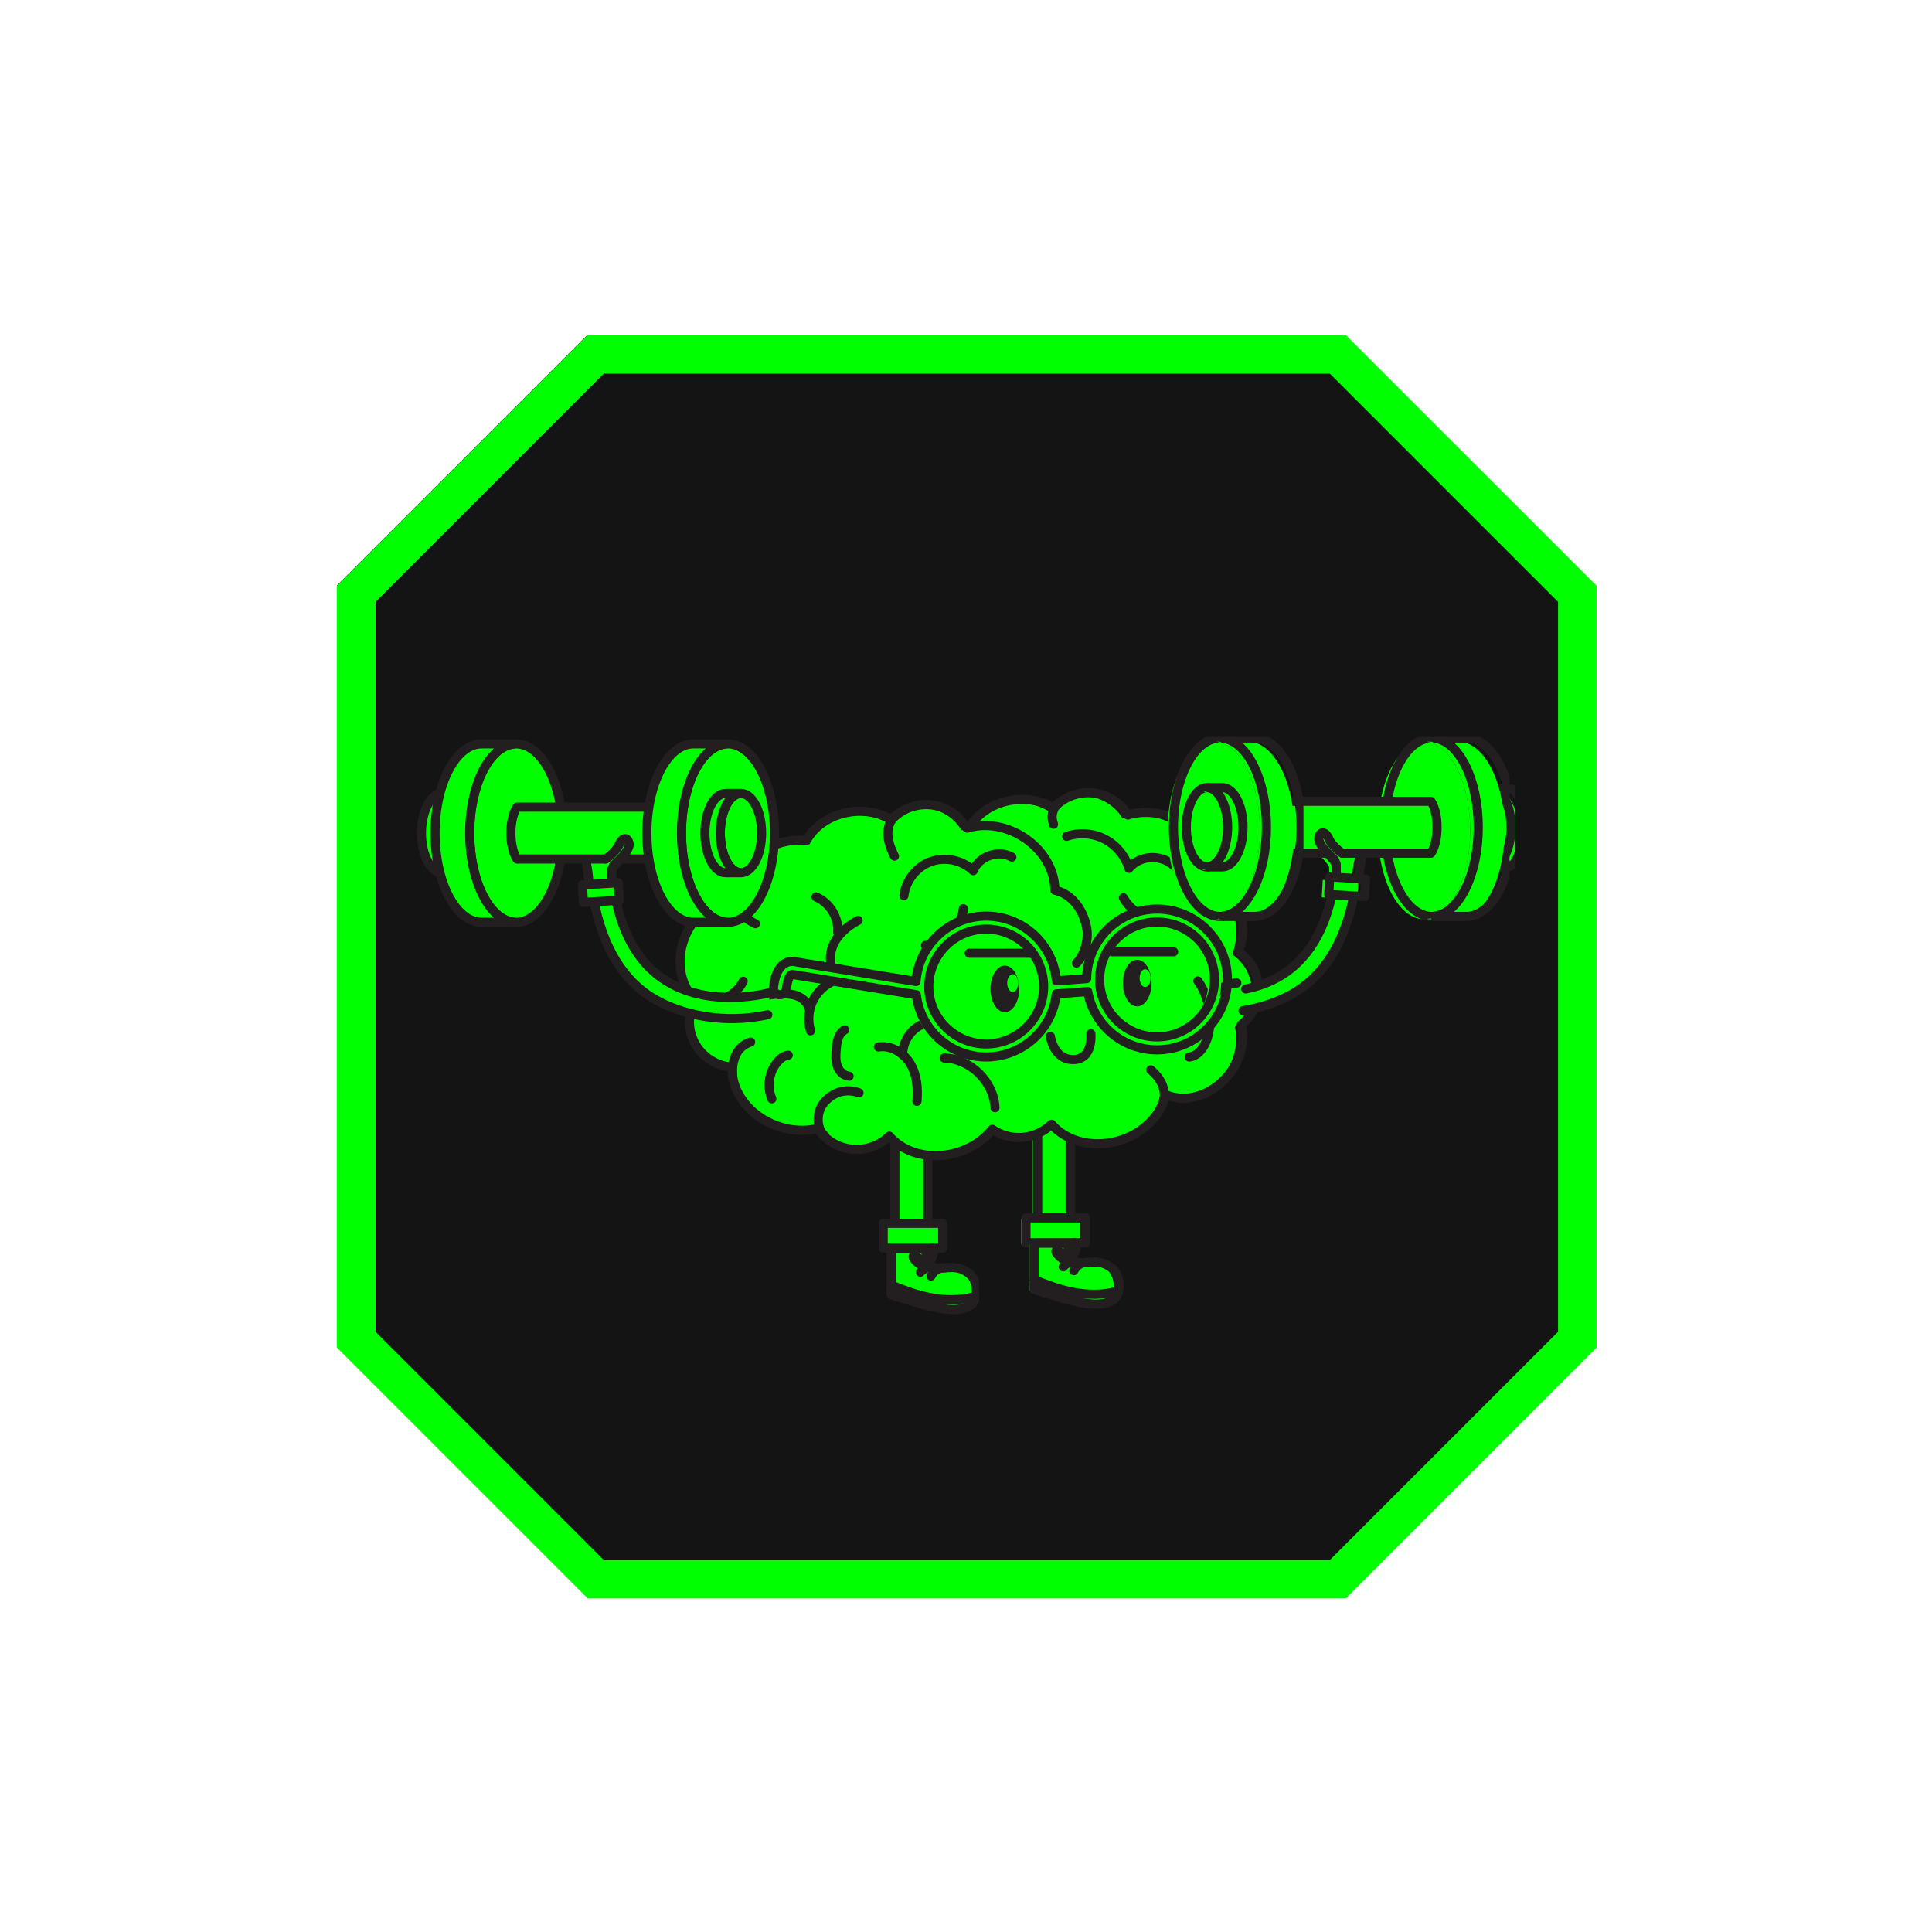 <svg xmlns="http://www.w3.org/2000/svg" xmlns:xlink="http://www.w3.org/1999/xlink" width="500" zoomAndPan="magnify" viewBox="0 0 375 375" height="500" preserveAspectRatio="xMidYMid meet" version="1.0"><defs><clipPath id="a371b1fcdb"><path d="M 65.391 65.008 L 309.832 65.008 L 309.832 310 L 65.391 310 Z M 65.391 65.008 " clip-rule="nonzero"/></clipPath><clipPath id="70962535b6"><path d="M 260.977 65.008 L 114.023 65.008 L 65.391 113.641 L 65.391 261.359 L 114.023 309.992 L 260.977 309.992 L 309.609 261.359 L 309.609 113.641 L 260.977 65.008 " clip-rule="nonzero"/></clipPath><clipPath id="30a7aa7ed3"><path d="M 65.391 65.016 L 309.891 65.016 L 309.891 310.258 L 65.391 310.258 Z M 65.391 65.016 " clip-rule="nonzero"/></clipPath><clipPath id="cca0684830"><path d="M 261.203 65.016 L 114.078 65.016 L 65.391 113.699 L 65.391 261.57 L 114.078 310.254 L 261.203 310.254 L 309.891 261.57 L 309.891 113.699 L 261.203 65.016 " clip-rule="nonzero"/></clipPath><clipPath id="48a06f2ba5"><path d="M 171 241 L 190 241 L 190 255.555 L 171 255.555 Z M 171 241 " clip-rule="nonzero"/></clipPath><clipPath id="810bb5ab4e"><path d="M 171 248 L 190 248 L 190 255.555 L 171 255.555 Z M 171 248 " clip-rule="nonzero"/></clipPath><clipPath id="6085b57e73"><path d="M 80.594 153 L 90 153 L 90 171 L 80.594 171 Z M 80.594 153 " clip-rule="nonzero"/></clipPath><clipPath id="0c98597954"><path d="M 287.754 153.301 L 294.051 153.301 L 294.051 169 L 287.754 169 Z M 287.754 153.301 " clip-rule="nonzero"/></clipPath><clipPath id="9d1b386cbe"><path d="M 287 152.266 L 294.051 152.266 L 294.051 169.859 L 287 169.859 Z M 287 152.266 " clip-rule="nonzero"/></clipPath><clipPath id="7673bb7919"><path d="M 267 143.055 L 286 143.055 L 286 179 L 267 179 Z M 267 143.055 " clip-rule="nonzero"/></clipPath><clipPath id="85d97832a7"><path d="M 266 143.055 L 287 143.055 L 287 180 L 266 180 Z M 266 143.055 " clip-rule="nonzero"/></clipPath><clipPath id="e385649be6"><path d="M 277 143.055 L 293 143.055 L 293 179 L 277 179 Z M 277 143.055 " clip-rule="nonzero"/></clipPath><clipPath id="1a1a2e041c"><path d="M 276 143.055 L 293 143.055 L 293 180 L 276 180 Z M 276 143.055 " clip-rule="nonzero"/></clipPath><clipPath id="1772d1599f"><path d="M 226 143.055 L 245 143.055 L 245 179 L 226 179 Z M 226 143.055 " clip-rule="nonzero"/></clipPath><clipPath id="32f80cb2dc"><path d="M 225 143.055 L 246 143.055 L 246 180 L 225 180 Z M 225 143.055 " clip-rule="nonzero"/></clipPath><clipPath id="61f3b0de9c"><path d="M 236 143.055 L 252 143.055 L 252 179 L 236 179 Z M 236 143.055 " clip-rule="nonzero"/></clipPath><clipPath id="371c45ca5c"><path d="M 235 143.055 L 253 143.055 L 253 180 L 235 180 Z M 235 143.055 " clip-rule="nonzero"/></clipPath></defs><g clip-path="url(#a371b1fcdb)"><g clip-path="url(#70962535b6)"><path fill="#141414" d="M 65.391 65.008 L 309.832 65.008 L 309.832 310.094 L 65.391 310.094 Z M 65.391 65.008 " fill-opacity="1" fill-rule="nonzero"/></g></g><g clip-path="url(#30a7aa7ed3)"><g clip-path="url(#cca0684830)"><path stroke-linecap="butt" transform="matrix(0.751, 0, 0, 0.751, 65.391, 65.015)" fill="none" stroke-linejoin="miter" d="M 260.77 0 L 64.838 0 L -0 64.841 L -0 261.785 L 64.838 326.626 L 260.77 326.626 L 325.609 261.785 L 325.609 64.841 L 260.77 0 " stroke="#00ff00" stroke-width="20" stroke-opacity="1" stroke-miterlimit="4"/></g></g><path fill="#00ff00" d="M 179.324 241.137 L 172.965 241.137 L 172.965 216.531 L 179.324 216.531 L 179.324 241.137 " fill-opacity="1" fill-rule="nonzero"/><path stroke-linecap="round" transform="matrix(0.052, 0, 0, -0.052, 74.585, 288.468)" fill="none" stroke-linejoin="round" d="M 2029.233 914.642 L 1906.026 914.642 L 1906.026 1390.129 L 2029.233 1390.129 Z M 2029.233 914.642 " stroke="#231f20" stroke-width="34" stroke-opacity="1" stroke-miterlimit="10"/><path fill="#00ff00" d="M 182.168 242.496 L 170.711 242.496 L 170.711 237.691 L 182.168 237.691 L 182.168 242.496 " fill-opacity="1" fill-rule="nonzero"/><path stroke-linecap="round" transform="matrix(0.052, 0, 0, -0.052, 74.585, 288.468)" fill="none" stroke-linejoin="round" d="M 2084.328 888.373 L 1862.358 888.373 L 1862.358 981.221 L 2084.328 981.221 Z M 2084.328 888.373 " stroke="#231f20" stroke-width="34" stroke-opacity="1" stroke-miterlimit="10"/><path fill="#00ff00" d="M 172.266 242.578 L 172.266 251.461 C 172.266 251.461 173.777 251.961 177.887 253.191 C 182 254.422 184.816 254.656 186.727 253.93 C 189.273 252.961 189.18 248.922 187.281 247.41 C 184.887 245.5 182.891 246.547 180.852 246.301 C 178.812 246.055 178.898 242.578 178.898 242.578 L 172.266 242.578 " fill-opacity="1" fill-rule="nonzero"/><g clip-path="url(#48a06f2ba5)"><path stroke-linecap="round" transform="matrix(0.052, 0, 0, -0.052, 74.585, 288.468)" fill="none" stroke-linejoin="round" d="M 1892.479 886.788 L 1892.479 715.132 C 1892.479 715.132 1921.767 705.47 2001.383 681.692 C 2081.074 657.914 2135.64 653.385 2172.647 667.425 C 2221.991 686.146 2220.175 764.198 2183.394 793.412 C 2137.002 830.324 2098.329 810.094 2058.824 814.85 C 2019.319 819.605 2020.984 886.788 2020.984 886.788 Z M 1892.479 886.788 " stroke="#231f20" stroke-width="34" stroke-opacity="1" stroke-miterlimit="10"/></g><path fill="#00ff00" d="M 179.746 252.039 C 177.012 251.516 174.793 250.637 172.266 249.637 L 172.266 251.461 C 172.266 251.461 173.777 251.961 177.887 253.191 C 182 254.422 184.816 254.656 186.727 253.93 C 188.004 253.441 188.406 252.625 188.535 251.781 C 185.711 252.637 182.68 252.602 179.746 252.039 " fill-opacity="1" fill-rule="nonzero"/><g clip-path="url(#810bb5ab4e)"><path stroke-linecap="round" transform="matrix(0.052, 0, 0, -0.052, 74.585, 288.468)" fill="none" stroke-linejoin="round" d="M 2037.407 703.96 C 1984.431 714.076 1941.444 731.06 1892.479 750.384 L 1892.479 715.132 C 1892.479 715.132 1921.767 705.47 2001.383 681.692 C 2081.074 657.914 2135.64 653.385 2172.647 667.425 C 2197.395 676.861 2205.19 692.638 2207.687 708.943 C 2152.97 692.411 2094.243 693.09 2037.407 703.96 Z M 2037.407 703.96 " stroke="#231f20" stroke-width="34" stroke-opacity="1" stroke-miterlimit="10"/></g><path stroke-linecap="round" transform="matrix(0.052, 0, 0, -0.052, 74.585, 288.468)" fill="none" stroke-linejoin="round" d="M 2051.408 816.586 C 2051.408 816.586 2025.222 825.267 2001.383 798.545 " stroke="#231f20" stroke-width="34" stroke-opacity="1" stroke-miterlimit="10"/><path stroke-linecap="round" transform="matrix(0.052, 0, 0, -0.052, 74.585, 288.468)" fill="none" stroke-linejoin="round" d="M 2093.334 815.076 C 2093.334 815.076 2058.976 819.152 2040.964 784.202 " stroke="#231f20" stroke-width="34" stroke-opacity="1" stroke-miterlimit="10"/><path stroke-linecap="round" transform="matrix(0.052, 0, 0, -0.052, 74.585, 288.468)" fill="none" stroke-linejoin="round" d="M 2026.055 822.776 C 2013.719 836.892 1999.037 849.045 1982.917 858.556 C 1980.495 859.99 1977.165 861.274 1975.122 859.386 C 1973.079 857.424 1974.289 853.951 1975.727 851.46 C 1985.49 835.231 2002.821 823.681 2021.59 821.039 C 2020.454 833.344 2020.984 845.799 2023.255 858.028 C 2025.525 869.728 2030.293 882.183 2040.888 887.543 C 2042.477 888.373 2044.521 888.977 2046.034 887.996 C 2046.942 887.467 2047.472 886.486 2047.926 885.58 C 2053.148 874.257 2048.986 860.745 2042.402 850.177 C 2035.893 839.609 2026.887 830.626 2020.984 819.605 " stroke="#231f20" stroke-width="34" stroke-opacity="1" stroke-miterlimit="10"/><path fill="#00ff00" d="M 206.832 240.094 L 200.473 240.094 L 200.473 215.484 L 206.832 215.484 L 206.832 240.094 " fill-opacity="1" fill-rule="nonzero"/><path stroke-linecap="round" transform="matrix(0.052, 0, 0, -0.052, 74.585, 288.468)" fill="none" stroke-linejoin="round" d="M 2562.173 934.797 L 2438.966 934.797 L 2438.966 1410.36 L 2562.173 1410.36 Z M 2562.173 934.797 " stroke="#231f20" stroke-width="34" stroke-opacity="1" stroke-miterlimit="10"/><path fill="#00ff00" d="M 209.676 241.453 L 198.219 241.453 L 198.219 236.645 L 209.676 236.645 L 209.676 241.453 " fill-opacity="1" fill-rule="nonzero"/><path stroke-linecap="round" transform="matrix(0.052, 0, 0, -0.052, 74.585, 288.468)" fill="none" stroke-linejoin="round" d="M 2617.269 908.528 L 2395.299 908.528 L 2395.299 1001.451 L 2617.269 1001.451 Z M 2617.269 908.528 " stroke="#231f20" stroke-width="34" stroke-opacity="1" stroke-miterlimit="10"/><path fill="#00ff00" d="M 199.773 241.535 L 199.773 250.414 C 199.773 250.414 201.281 250.918 205.395 252.148 C 209.508 253.379 212.324 253.613 214.23 252.887 C 216.781 251.918 216.684 247.879 214.785 246.363 C 212.391 244.457 210.398 245.504 208.359 245.254 C 206.316 245.012 206.406 241.535 206.406 241.535 L 199.773 241.535 " fill-opacity="1" fill-rule="nonzero"/><path stroke-linecap="round" transform="matrix(0.052, 0, 0, -0.052, 74.585, 288.468)" fill="none" stroke-linejoin="round" d="M 2425.419 906.943 L 2425.419 735.363 C 2425.419 735.363 2454.632 725.625 2534.323 701.847 C 2614.014 678.069 2668.58 673.54 2705.512 687.58 C 2754.931 706.301 2753.039 784.353 2716.258 813.642 C 2669.866 850.479 2631.27 830.249 2591.764 835.08 C 2552.184 839.76 2553.924 906.943 2553.924 906.943 Z M 2425.419 906.943 " stroke="#231f20" stroke-width="34" stroke-opacity="1" stroke-miterlimit="10"/><path fill="#00ff00" d="M 207.254 250.996 C 204.52 250.469 202.301 249.59 199.773 248.594 L 199.773 250.414 C 199.773 250.414 201.281 250.918 205.395 252.148 C 209.508 253.379 212.324 253.613 214.23 252.887 C 215.512 252.398 215.91 251.578 216.039 250.738 C 213.219 251.594 210.188 251.555 207.254 250.996 " fill-opacity="1" fill-rule="nonzero"/><path stroke-linecap="round" transform="matrix(0.052, 0, 0, -0.052, 74.585, 288.468)" fill="none" stroke-linejoin="round" d="M 2570.347 724.115 C 2517.371 734.306 2474.384 751.29 2425.419 770.539 L 2425.419 735.363 C 2425.419 735.363 2454.632 725.625 2534.323 701.847 C 2614.014 678.069 2668.58 673.54 2705.512 687.58 C 2730.335 697.016 2738.054 712.868 2740.552 729.097 C 2685.911 712.566 2627.183 713.321 2570.347 724.115 Z M 2570.347 724.115 " stroke="#231f20" stroke-width="34" stroke-opacity="1" stroke-miterlimit="10"/><path stroke-linecap="round" transform="matrix(0.052, 0, 0, -0.052, 74.585, 288.468)" fill="none" stroke-linejoin="round" d="M 2584.348 836.816 C 2584.348 836.816 2558.087 845.421 2534.323 818.699 " stroke="#231f20" stroke-width="34" stroke-opacity="1" stroke-miterlimit="10"/><path stroke-linecap="round" transform="matrix(0.052, 0, 0, -0.052, 74.585, 288.468)" fill="none" stroke-linejoin="round" d="M 2626.275 835.231 C 2626.275 835.231 2591.916 839.383 2573.904 804.433 " stroke="#231f20" stroke-width="34" stroke-opacity="1" stroke-miterlimit="10"/><path stroke-linecap="round" transform="matrix(0.052, 0, 0, -0.052, 74.585, 288.468)" fill="none" stroke-linejoin="round" d="M 2558.995 842.93 C 2546.659 857.046 2531.977 869.2 2515.782 878.786 C 2513.435 880.145 2510.105 881.428 2508.062 879.541 C 2505.943 877.654 2507.154 874.106 2508.668 871.615 C 2518.43 855.386 2535.761 843.912 2554.53 841.194 C 2553.319 853.498 2553.924 866.029 2556.195 878.182 C 2558.465 889.883 2563.233 902.413 2573.753 907.773 C 2575.418 908.528 2577.385 909.132 2578.975 908.226 C 2579.807 907.698 2580.412 906.716 2580.791 905.735 C 2586.013 894.412 2581.926 880.9 2575.342 870.332 C 2568.758 859.764 2559.752 850.781 2553.924 839.835 " stroke="#231f20" stroke-width="34" stroke-opacity="1" stroke-miterlimit="10"/><path fill="#00ff00" d="M 242.602 189.863 C 241.992 187.91 240.758 186.32 239.18 185.242 C 239.891 183.387 240.148 181.238 239.816 179.02 C 239.293 175.504 237.418 172.594 234.953 170.977 C 234.984 167.047 232.613 162.891 228.488 160.391 C 225.012 158.281 221.082 157.824 217.863 158.836 C 215.82 155.387 211.566 153.668 207.52 154.934 C 205.93 155.43 204.578 156.32 203.535 157.461 C 201.379 156.133 198.578 155.52 195.637 155.941 C 192.062 156.453 189.113 158.375 187.5 160.902 C 187.199 160.969 186.906 161.043 186.617 161.137 C 184.57 157.684 180.32 155.965 176.27 157.23 C 174.684 157.727 173.332 158.617 172.289 159.758 C 170.133 158.43 167.328 157.816 164.391 158.238 C 160.523 158.793 157.387 160.992 155.883 163.828 C 153.441 163.461 150.707 163.949 148.207 165.391 C 144.246 167.68 142.043 171.691 142.359 175.379 C 138.18 175.043 133.898 178.18 132.242 183.117 C 130.777 187.477 131.793 191.961 134.484 194.512 C 133.367 196.543 133.039 198.992 133.773 201.359 C 134.883 204.926 138.07 207.273 141.625 207.52 C 141.379 212.141 144.777 216.867 150.156 218.84 C 152.871 219.836 155.652 219.961 158.102 219.371 C 160.207 222.637 164.336 224.23 168.277 223 C 169.688 222.562 170.91 221.809 171.895 220.844 C 174.625 224.062 179.645 225.488 184.672 224.09 C 187.633 223.266 190.078 221.602 191.734 219.527 C 193.922 221.039 196.77 221.562 199.527 220.703 C 200.934 220.262 202.156 219.508 203.145 218.547 C 205.871 221.766 210.891 223.191 215.922 221.793 C 220.781 220.438 224.277 216.828 225.125 212.824 C 228.922 214.543 233.977 213.082 237.219 209.055 C 239.617 206.074 240.43 202.418 239.688 199.355 C 242.43 197.125 243.703 193.406 242.602 189.863 " fill-opacity="1" fill-rule="nonzero"/><path stroke-linecap="round" transform="matrix(0.052, 0, 0, -0.052, 74.585, 288.468)" fill="none" stroke-linejoin="round" d="M 3255.177 1905.473 C 3243.371 1943.216 3219.456 1973.939 3188.882 1994.773 C 3202.655 2030.629 3207.65 2072.146 3201.217 2115.022 C 3191.076 2182.96 3154.75 2239.197 3106.996 2270.448 C 3107.601 2346.387 3061.663 2426.705 2981.745 2475.016 C 2914.389 2515.778 2838.255 2524.61 2775.894 2505.059 C 2736.314 2571.713 2653.898 2604.927 2575.493 2580.47 C 2544.691 2570.883 2518.506 2553.672 2498.299 2531.63 C 2456.524 2557.296 2402.261 2569.147 2345.274 2560.994 C 2276.027 2551.106 2218.888 2513.967 2187.632 2465.127 C 2181.805 2463.844 2176.129 2462.41 2170.528 2460.598 C 2130.872 2527.328 2048.532 2560.541 1970.051 2536.084 C 1939.325 2526.497 1913.14 2509.286 1892.933 2487.244 C 1851.158 2512.91 1796.819 2524.761 1739.908 2516.609 C 1664.984 2505.89 1604.213 2463.391 1575.076 2408.588 C 1527.776 2415.684 1474.8 2406.248 1426.365 2378.393 C 1349.625 2334.159 1306.941 2256.634 1313.071 2185.375 C 1232.093 2191.867 1149.148 2131.252 1117.059 2035.837 C 1088.679 1951.595 1108.356 1864.937 1160.5 1815.644 C 1138.855 1776.392 1132.498 1729.062 1146.726 1683.317 C 1168.219 1614.399 1229.974 1569.031 1298.843 1564.276 C 1294.075 1474.976 1359.917 1383.637 1464.129 1345.517 C 1516.727 1326.268 1570.611 1323.852 1618.063 1335.251 C 1658.854 1272.144 1738.848 1241.346 1815.21 1265.124 C 1842.53 1273.579 1866.218 1288.148 1885.289 1306.793 C 1938.19 1244.592 2035.439 1217.04 2132.84 1244.064 C 2190.205 1259.991 2237.581 1292.148 2269.669 1332.231 C 2312.05 1303.018 2367.221 1292.903 2420.651 1309.51 C 2447.896 1318.04 2471.584 1332.609 2490.731 1351.103 C 2543.556 1288.978 2640.805 1261.425 2738.281 1288.449 C 2832.428 1314.643 2900.161 1384.392 2916.584 1461.766 C 2990.145 1428.552 3088.075 1456.784 3150.89 1534.61 C 3197.358 1592.206 3213.099 1662.861 3198.72 1722.042 C 3251.847 1765.144 3276.519 1837.007 3255.177 1905.473 Z M 3255.177 1905.473 " stroke="#231f20" stroke-width="34" stroke-opacity="1" stroke-miterlimit="10"/><path fill="#00ff00" d="M 239.418 190.859 C 239.055 189.688 238.324 188.699 237.305 188.004 C 236.027 187.133 235.512 185.492 236.066 184.043 C 236.598 182.66 236.754 181.094 236.52 179.508 C 236.156 177.074 234.887 174.926 233.125 173.77 C 232.18 173.145 231.613 172.086 231.621 170.949 C 231.645 168.074 229.734 165.051 226.762 163.25 C 225.051 162.211 223.168 161.664 221.32 161.664 C 220.453 161.664 219.625 161.785 218.859 162.023 C 218.531 162.129 218.195 162.18 217.863 162.18 C 216.711 162.18 215.609 161.578 214.996 160.543 C 214.016 158.887 212.188 157.859 210.223 157.859 C 209.645 157.859 209.07 157.945 208.508 158.121 C 207.539 158.426 206.672 158.977 205.992 159.719 C 205.344 160.43 204.445 160.801 203.535 160.801 C 202.934 160.801 202.332 160.641 201.793 160.305 C 200.562 159.551 199.07 159.148 197.473 159.148 C 197.023 159.148 196.562 159.184 196.109 159.25 C 193.629 159.602 191.461 160.895 190.305 162.703 C 189.832 163.445 189.082 163.973 188.227 164.164 C 187.98 164.219 187.781 164.27 187.613 164.324 C 187.285 164.426 186.945 164.477 186.617 164.477 C 185.461 164.477 184.363 163.875 183.75 162.84 C 182.77 161.184 180.938 160.156 178.977 160.156 C 178.398 160.156 177.82 160.246 177.262 160.422 C 176.293 160.723 175.426 161.273 174.746 162.016 C 174.094 162.727 173.195 163.102 172.285 163.102 C 171.688 163.102 171.086 162.938 170.543 162.605 C 169.316 161.848 167.824 161.449 166.223 161.449 C 165.773 161.449 165.316 161.48 164.859 161.547 C 162.195 161.926 159.883 163.402 158.824 165.395 C 158.238 166.496 157.102 167.168 155.883 167.168 C 155.719 167.168 155.555 167.156 155.391 167.133 C 155.035 167.078 154.668 167.051 154.297 167.051 C 152.801 167.051 151.27 167.477 149.871 168.285 C 147.152 169.855 145.469 172.594 145.68 175.094 C 145.762 176.074 145.414 177.039 144.723 177.734 C 144.094 178.367 143.242 178.723 142.359 178.723 C 142.27 178.723 142.184 178.719 142.094 178.707 C 141.98 178.699 141.863 178.695 141.746 178.695 C 139.137 178.695 136.465 181.004 135.398 184.184 C 134.395 187.176 134.945 190.352 136.773 192.082 C 137.879 193.129 138.137 194.793 137.402 196.125 C 136.676 197.445 136.516 198.953 136.957 200.367 C 137.629 202.527 139.551 204.023 141.855 204.184 C 143.672 204.309 145.051 205.875 144.953 207.695 C 144.781 210.926 147.449 214.293 151.301 215.699 C 152.539 216.152 153.805 216.383 155.066 216.383 C 155.844 216.383 156.602 216.297 157.324 216.121 C 157.582 216.059 157.844 216.027 158.102 216.027 C 159.215 216.027 160.277 216.59 160.902 217.559 C 161.902 219.109 163.691 220.074 165.574 220.074 C 166.148 220.074 166.727 219.984 167.285 219.809 C 168.156 219.539 168.926 219.082 169.574 218.449 C 170.199 217.84 171.031 217.504 171.895 217.504 C 171.949 217.504 172.004 217.504 172.055 217.508 C 172.977 217.551 173.836 217.977 174.438 218.68 C 175.82 220.312 178.195 221.285 180.793 221.285 C 181.785 221.285 182.793 221.145 183.781 220.871 C 185.949 220.266 187.852 219.047 189.133 217.438 C 189.789 216.621 190.758 216.188 191.738 216.188 C 192.395 216.188 193.051 216.379 193.629 216.777 C 194.57 217.43 195.676 217.773 196.828 217.773 C 197.402 217.773 197.977 217.688 198.535 217.512 C 199.402 217.242 200.172 216.785 200.82 216.152 C 201.445 215.547 202.277 215.207 203.145 215.207 C 203.199 215.207 203.25 215.207 203.301 215.211 C 204.223 215.254 205.086 215.68 205.684 216.383 C 207.066 218.012 209.441 218.988 212.039 218.988 C 213.031 218.988 214.039 218.848 215.027 218.574 C 218.508 217.602 221.254 215.016 221.863 212.129 C 222.07 211.141 222.715 210.301 223.617 209.844 C 224.09 209.602 224.605 209.48 225.125 209.48 C 225.59 209.48 226.059 209.578 226.496 209.777 C 227.102 210.051 227.777 210.191 228.512 210.191 C 230.707 210.191 232.992 208.98 234.625 206.957 C 236.273 204.91 236.969 202.301 236.445 200.145 C 236.145 198.887 236.59 197.574 237.59 196.758 C 239.363 195.316 240.086 193 239.418 190.859 " fill-opacity="1" fill-rule="nonzero"/><path stroke-linecap="round" transform="matrix(0.052, 0, 0, -0.052, 74.585, 288.468)" fill="none" stroke-linejoin="round" d="M 2583.667 1952.652 C 2610.685 1977.713 2629.151 2035.083 2622.869 2077.43 C 2612.879 2144.387 2571.709 2209.305 2502.916 2224.704 C 2503.521 2299.586 2458.189 2378.771 2379.33 2426.478 C 2312.883 2466.637 2237.808 2475.393 2176.28 2456.069 " stroke="#231f20" stroke-width="34" stroke-opacity="1" stroke-miterlimit="10"/><path stroke-linecap="round" transform="matrix(0.052, 0, 0, -0.052, 74.585, 288.468)" fill-opacity="1" fill="#00ff00" fill-rule="nonzero" stroke-linejoin="round" d="M 1315.644 2231.045 C 1315.644 2231.045 1293.773 2141.895 1385.422 2099.321 " stroke="#231f20" stroke-width="34" stroke-opacity="1" stroke-miterlimit="10"/><path stroke-linecap="round" transform="matrix(0.052, 0, 0, -0.052, 74.585, 288.468)" fill="none" stroke-linejoin="round" d="M 1916.924 2508.984 C 1916.924 2508.984 1842.53 2470.562 1904.437 2351.747 " stroke="#231f20" stroke-width="34" stroke-opacity="1" stroke-miterlimit="10"/><path stroke-linecap="round" transform="matrix(0.052, 0, 0, -0.052, 74.585, 288.468)" fill="none" stroke-linejoin="round" d="M 1772.148 1468.257 C 1772.148 1468.257 1702.143 1499.433 1643.567 1434.289 C 1607.921 1394.507 1615.035 1329.136 1644.626 1307.095 " stroke="#231f20" stroke-width="34" stroke-opacity="1" stroke-miterlimit="10"/><path stroke-linecap="round" transform="matrix(0.052, 0, 0, -0.052, 74.585, 288.468)" fill="none" stroke-linejoin="round" d="M 2514.495 2547.18 C 2514.495 2547.18 2480.212 2519.93 2498.299 2470.562 " stroke="#231f20" stroke-width="34" stroke-opacity="1" stroke-miterlimit="10"/><path stroke-linecap="round" transform="matrix(0.052, 0, 0, -0.052, 74.585, 288.468)" fill="none" stroke-linejoin="round" d="M 1300.735 1528.269 C 1300.735 1528.269 1285.221 1631.458 1367.637 1657.879 " stroke="#231f20" stroke-width="34" stroke-opacity="1" stroke-miterlimit="10"/><path stroke-linecap="round" transform="matrix(0.052, 0, 0, -0.052, 74.585, 288.468)" fill-opacity="1" fill="#00ff00" fill-rule="nonzero" stroke-linejoin="round" d="M 2905.837 1427.797 C 2905.837 1427.797 2935.655 1490.903 2861.186 1554.01 " stroke="#231f20" stroke-width="34" stroke-opacity="1" stroke-miterlimit="10"/><path fill="#231f20" d="M 197.824 191.941 C 197.824 194.438 196.574 196.461 195.035 196.461 C 193.5 196.461 192.25 194.438 192.25 191.941 C 192.25 189.445 193.5 187.422 195.035 187.422 C 196.574 187.422 197.824 189.445 197.824 191.941 " fill-opacity="1" fill-rule="nonzero"/><path fill="#00ff00" d="M 197.625 190.816 C 197.625 191.77 197.148 192.543 196.559 192.543 C 195.973 192.543 195.496 191.77 195.496 190.816 C 195.496 189.863 195.973 189.09 196.559 189.09 C 197.148 189.09 197.625 189.863 197.625 190.816 " fill-opacity="1" fill-rule="nonzero"/><path fill="#231f20" d="M 223.516 190.816 C 223.516 193.312 222.266 195.336 220.73 195.336 C 219.191 195.336 217.945 193.312 217.945 190.816 C 217.945 188.32 219.191 186.297 220.73 186.297 C 222.266 186.297 223.516 188.32 223.516 190.816 " fill-opacity="1" fill-rule="nonzero"/><path stroke-linecap="round" transform="matrix(0.052, 0, 0, -0.052, 74.585, 288.468)" fill="none" stroke-linejoin="round" d="M 1591.196 1699.698 C 1579.163 1739.102 1583.704 1783.185 1603.608 1819.268 C 1623.512 1855.275 1658.476 1882.676 1698.208 1893.395 C 1663.773 1922.684 1657.265 1976.203 1674.671 2017.947 C 1692.078 2059.691 1728.934 2090.565 1768.893 2111.701 " stroke="#231f20" stroke-width="34" stroke-opacity="1" stroke-miterlimit="10"/><path stroke-linecap="round" transform="matrix(0.052, 0, 0, -0.052, 74.585, 288.468)" fill="none" stroke-linejoin="round" d="M 1692.608 2066.711 C 1696.997 2121.892 1662.714 2178.129 1611.63 2199.491 " stroke="#231f20" stroke-width="34" stroke-opacity="1" stroke-miterlimit="10"/><path stroke-linecap="round" transform="matrix(0.052, 0, 0, -0.052, 74.585, 288.468)" fill="none" stroke-linejoin="round" d="M 1165.722 1820.098 C 1228.612 1793.678 1309.514 1823.646 1339.862 1884.714 " stroke="#231f20" stroke-width="34" stroke-opacity="1" stroke-miterlimit="10"/><path stroke-linecap="round" transform="matrix(0.052, 0, 0, -0.052, 74.585, 288.468)" fill="none" stroke-linejoin="round" d="M 1387.465 1804.397 C 1404.342 1829.987 1439.079 1835.497 1469.654 1837.158 C 1492.055 1838.366 1515.062 1838.743 1536.404 1831.723 C 1557.67 1824.703 1577.347 1809.077 1583.704 1787.488 " stroke="#231f20" stroke-width="34" stroke-opacity="1" stroke-miterlimit="10"/><path stroke-linecap="round" transform="matrix(0.052, 0, 0, -0.052, 74.585, 288.468)" fill="none" stroke-linejoin="round" d="M 1446.798 1445.914 C 1427.046 1491.281 1435.825 1547.744 1468.518 1584.959 C 1478.887 1596.81 1492.282 1607.152 1507.872 1608.813 " stroke="#231f20" stroke-width="34" stroke-opacity="1" stroke-miterlimit="10"/><path stroke-linecap="round" transform="matrix(0.052, 0, 0, -0.052, 74.585, 288.468)" fill="none" stroke-linejoin="round" d="M 1844.422 1639.384 C 1891.722 1647.386 1939.779 1617.493 1964.073 1576.127 C 1988.366 1534.761 1992.604 1484.411 1988.366 1436.629 C 1988.669 1439.346 1988.971 1442.215 1989.198 1445.008 " stroke="#231f20" stroke-width="34" stroke-opacity="1" stroke-miterlimit="10"/><path stroke-linecap="round" transform="matrix(0.052, 0, 0, -0.052, 74.585, 288.468)" fill="none" stroke-linejoin="round" d="M 1935.238 1610.473 C 1934.557 1655.086 1960.591 1699.094 2000.096 1719.928 " stroke="#231f20" stroke-width="34" stroke-opacity="1" stroke-miterlimit="10"/><path stroke-linecap="round" transform="matrix(0.052, 0, 0, -0.052, 74.585, 288.468)" fill="none" stroke-linejoin="round" d="M 1718.793 1703.246 C 1694.5 1690.262 1689.202 1658.256 1687.007 1630.779 C 1685.418 1610.02 1684.056 1588.658 1690.716 1569.031 C 1697.451 1549.405 1714.252 1531.741 1734.989 1530.533 " stroke="#231f20" stroke-width="34" stroke-opacity="1" stroke-miterlimit="10"/><path stroke-linecap="round" transform="matrix(0.052, 0, 0, -0.052, 74.585, 288.468)" fill="none" stroke-linejoin="round" d="M 2020.227 2018.702 C 2091.745 2022.25 2155.695 2084.3 2161.371 2155.709 " stroke="#231f20" stroke-width="34" stroke-opacity="1" stroke-miterlimit="10"/><path stroke-linecap="round" transform="matrix(0.052, 0, 0, -0.052, 74.585, 288.468)" fill="none" stroke-linejoin="round" d="M 2758.942 2196.321 C 2793.906 2131.78 2876.701 2097.661 2947.007 2118.646 " stroke="#231f20" stroke-width="34" stroke-opacity="1" stroke-miterlimit="10"/><path stroke-linecap="round" transform="matrix(0.052, 0, 0, -0.052, 74.585, 288.468)" fill="none" stroke-linejoin="round" d="M 2090.005 1598.395 C 2187.329 1595.98 2275.194 1510.001 2279.659 1412.775 " stroke="#231f20" stroke-width="34" stroke-opacity="1" stroke-miterlimit="10"/><path stroke-linecap="round" transform="matrix(0.052, 0, 0, -0.052, 74.585, 288.468)" fill="none" stroke-linejoin="round" d="M 3036.916 1885.922 C 3078.161 1827.722 3092.389 1751.255 3074.983 1682.034 C 3065.75 1645.348 3042.289 1606.548 3004.752 1601.943 " stroke="#231f20" stroke-width="34" stroke-opacity="1" stroke-miterlimit="10"/><path stroke-linecap="round" transform="matrix(0.052, 0, 0, -0.052, 74.585, 288.468)" fill="none" stroke-linejoin="round" d="M 3085.2 1800.245 C 3095.341 1843.952 3137.722 1877.921 3182.524 1878.222 " stroke="#231f20" stroke-width="34" stroke-opacity="1" stroke-miterlimit="10"/><path stroke-linecap="round" transform="matrix(0.052, 0, 0, -0.052, 74.585, 288.468)" fill="none" stroke-linejoin="round" d="M 2547.113 2425.421 C 2593.127 2441.349 2645.497 2437.65 2688.787 2415.382 C 2732 2393.189 2765.602 2352.804 2779.451 2306.153 C 2809.951 2342.538 2859.521 2354.917 2904.778 2340.65 C 2949.959 2326.459 2984.621 2283.281 2988.783 2236.027 " stroke="#231f20" stroke-width="34" stroke-opacity="1" stroke-miterlimit="10"/><path stroke-linecap="round" transform="matrix(0.052, 0, 0, -0.052, 74.585, 288.468)" fill="none" stroke-linejoin="round" d="M 1939.779 2204.322 C 1946.212 2260.786 1986.701 2312.041 2040.207 2331.29 C 2093.637 2350.539 2157.511 2336.876 2198.454 2297.472 C 2219.418 2351.294 2292.449 2376.959 2342.549 2348.199 " stroke="#231f20" stroke-width="34" stroke-opacity="1" stroke-miterlimit="10"/><path fill="#00ff00" d="M 223.469 201.68 C 217.371 201.68 212.406 196.703 212.406 190.59 C 212.406 184.473 217.371 179.496 223.469 179.496 C 229.57 179.496 234.531 184.473 234.531 190.59 C 234.531 196.703 229.57 201.68 223.469 201.68 Z M 190.559 203.047 C 184.461 203.047 179.496 198.07 179.496 191.957 C 179.496 185.84 184.461 180.863 190.559 180.863 C 196.66 180.863 201.621 185.84 201.621 191.957 C 201.621 198.07 196.66 203.047 190.559 203.047 Z M 223.469 176.992 C 216.043 176.992 210 183.004 209.91 190.426 L 204.078 190.863 C 203.52 183.875 197.672 178.355 190.559 178.355 C 183.41 178.355 177.535 183.938 177.035 190.984 L 154.047 187.219 C 153.473 187.031 152.59 187.004 151.766 187.488 C 150.559 188.203 149.82 189.773 149.57 192.156 C 149.5 192.844 149.996 193.461 150.684 193.535 C 151.371 193.605 151.984 193.109 152.059 192.418 C 152.281 190.309 152.844 189.777 153.012 189.668 C 153.121 189.594 153.219 189.594 153.273 189.605 C 153.375 189.66 153.402 189.652 153.535 189.672 L 177.051 193.523 C 177.066 193.527 177.078 193.527 177.09 193.527 C 177.871 200.289 183.613 205.555 190.559 205.555 C 197.559 205.555 203.336 200.207 204.047 193.379 L 210.109 192.926 C 211.219 199.312 216.785 204.184 223.469 204.184 C 230.945 204.184 237.031 198.086 237.031 190.59 C 237.031 183.09 230.945 176.992 223.469 176.992 " fill-opacity="1" fill-rule="nonzero"/><path stroke-linecap="round" transform="matrix(0.052, 0, 0, -0.052, 74.585, 288.468)" fill="none" stroke-linejoin="round" d="M 2884.496 1677.127 C 2766.359 1677.127 2670.169 1773.297 2670.169 1891.433 C 2670.169 2009.644 2766.359 2105.813 2884.496 2105.813 C 3002.708 2105.813 3098.822 2009.644 3098.822 1891.433 C 3098.822 1773.297 3002.708 1677.127 2884.496 1677.127 Z M 2246.89 1650.707 C 2128.753 1650.707 2032.563 1746.877 2032.563 1865.012 C 2032.563 1983.224 2128.753 2079.393 2246.89 2079.393 C 2365.102 2079.393 2461.216 1983.224 2461.216 1865.012 C 2461.216 1746.877 2365.102 1650.707 2246.89 1650.707 Z M 2884.496 2154.2 C 2740.627 2154.2 2623.55 2038.027 2621.81 1894.603 L 2508.819 1886.149 C 2497.997 2021.193 2384.703 2127.855 2246.89 2127.855 C 2108.395 2127.855 1994.572 2019.985 1984.885 1883.808 L 1539.506 1956.577 C 1528.381 1960.2 1511.278 1960.729 1495.309 1951.369 C 1471.924 1937.555 1457.62 1907.209 1452.777 1861.163 C 1451.415 1847.877 1461.026 1835.95 1474.346 1834.516 C 1487.666 1833.157 1499.547 1842.744 1500.985 1856.105 C 1505.299 1896.868 1516.197 1907.134 1519.451 1909.247 C 1521.57 1910.682 1523.462 1910.682 1524.522 1910.455 C 1526.489 1909.398 1527.019 1909.549 1529.592 1909.172 L 1985.187 1834.742 C 1985.49 1834.667 1985.717 1834.667 1985.944 1834.667 C 2001.08 1704.001 2112.33 1602.245 2246.89 1602.245 C 2382.509 1602.245 2494.44 1705.586 2508.213 1837.535 L 2625.669 1846.292 C 2647.162 1722.872 2755.007 1628.741 2884.496 1628.741 C 3029.348 1628.741 3147.257 1746.575 3147.257 1891.433 C 3147.257 2036.366 3029.348 2154.2 2884.496 2154.2 Z M 2884.496 2154.2 " stroke="#231f20" stroke-width="34" stroke-opacity="1" stroke-miterlimit="10"/><path fill="#00ff00" d="M 223.328 189.852 C 223.328 190.805 222.855 191.578 222.266 191.578 C 221.68 191.578 221.203 190.805 221.203 189.852 C 221.203 188.898 221.68 188.125 222.266 188.125 C 222.855 188.125 223.328 188.898 223.328 189.852 " fill-opacity="1" fill-rule="nonzero"/><path stroke-linecap="round" transform="matrix(0.052, 0, 0, -0.052, 74.585, 288.468)" fill="none" stroke-linejoin="round" d="M 2486.418 1679.09 C 2486.418 1679.09 2497.543 1591.451 2572.466 1592.432 C 2647.389 1593.489 2637.475 1688.903 2637.475 1688.903 " stroke="#231f20" stroke-width="34" stroke-opacity="1" stroke-miterlimit="10"/><path stroke-linecap="round" transform="matrix(0.052, 0, 0, -0.052, 74.585, 288.468)" fill-opacity="1" fill="#00ff00" fill-rule="nonzero" stroke-linejoin="round" d="M 1431.662 1759.785 C 1264.56 1723.325 1110.4 1760.615 1013.075 1815.569 C 891.23 1884.337 816.155 2012.814 782.704 2185.225 C 778.466 2207.115 792.845 2228.252 814.717 2232.479 C 836.588 2236.706 857.703 2222.439 862.017 2200.548 C 890.927 2051.388 955.86 1945.028 1055.153 1884.488 C 1223.844 1781.449 1437.49 1841.914 1439.684 1842.518 " stroke="#231f20" stroke-width="34" stroke-opacity="1" stroke-miterlimit="10"/><path fill="#00ff00" d="M 121.484 165.457 C 122.383 163.562 120.969 163.121 120.41 164.227 C 120.016 165.004 119.32 165.715 118.941 166.07 C 119.16 164.949 119.285 163.055 119.5 161.859 C 119.59 161.348 119.676 160.754 119.52 160.242 C 119.293 159.492 118.586 159.57 118.348 160.215 C 118.168 160.707 118.105 161.254 118.035 161.773 C 118.004 162.02 117.883 164.223 117.504 164.188 C 117.105 164.148 117.516 159.27 117.297 158.684 C 117.242 158.535 117.137 158.398 116.988 158.34 C 116.344 158.098 116.035 159.082 115.988 159.523 C 115.883 160.496 115.949 161.277 115.898 162.406 C 115.879 162.809 115.953 163.277 115.891 163.68 C 115.883 163.738 115.781 164.102 115.789 164.121 C 115.43 163.387 115.367 160.473 115.316 159.949 C 115.254 159.395 115.242 158.613 114.984 158.105 C 114.789 157.727 114.391 157.523 114.031 157.848 C 113.453 158.367 113.707 159.336 113.734 160.012 C 113.766 160.703 113.844 161.395 113.934 162.082 C 114.012 162.656 114.004 163.254 114.086 163.828 C 114.094 163.902 114.082 164.633 114.07 164.586 C 113.898 163.746 113.664 163.188 113.492 162.566 C 113.383 162.168 113.242 161.66 112.895 161.395 C 112.652 161.215 112.16 161.043 111.984 161.375 C 111.711 161.895 111.992 162.746 112.145 163.254 C 112.324 163.871 112.488 164.586 112.695 165.195 C 113.043 166.238 113.289 167.211 113.566 168.359 C 113.848 169.547 114.07 172.367 114.07 172.367 L 118.461 172.195 C 118.461 172.195 118.348 169.996 118.438 169.32 C 118.797 168.551 120.992 166.492 121.484 165.457 " fill-opacity="1" fill-rule="nonzero"/><path stroke-linecap="round" transform="matrix(0.052, 0, 0, -0.052, 74.585, 288.468)" fill="none" stroke-linejoin="round" d="M 908.636 2377.11 C 926.042 2413.721 898.646 2422.251 887.824 2400.888 C 880.18 2385.867 866.709 2372.128 859.368 2365.259 C 863.606 2386.923 866.028 2423.534 870.19 2446.633 C 871.931 2456.522 873.596 2467.995 870.569 2477.884 C 866.179 2492.378 852.481 2490.868 847.865 2478.413 C 844.384 2468.901 843.173 2458.333 841.81 2448.294 C 841.205 2443.538 838.859 2400.964 831.518 2401.643 C 823.798 2402.398 831.745 2496.68 827.507 2508.003 C 826.447 2510.872 824.404 2513.514 821.528 2514.646 C 809.041 2519.326 803.062 2500.304 802.154 2491.774 C 800.111 2472.978 801.397 2457.88 800.413 2436.065 C 800.035 2428.29 801.473 2419.231 800.262 2411.456 C 800.111 2410.324 798.143 2403.304 798.294 2402.926 C 791.332 2417.118 790.121 2473.43 789.137 2483.546 C 787.926 2494.265 787.699 2509.362 782.704 2519.175 C 778.92 2526.497 771.201 2530.423 764.238 2524.157 C 753.037 2514.118 757.957 2495.397 758.486 2482.338 C 759.092 2468.977 760.605 2455.616 762.346 2442.33 C 763.86 2431.234 763.708 2419.684 765.298 2408.588 C 765.449 2407.154 765.222 2393.038 764.995 2393.944 C 761.665 2410.173 757.124 2420.968 753.794 2432.97 C 751.675 2440.67 748.951 2450.483 742.215 2455.616 C 737.523 2459.088 727.987 2462.41 724.582 2455.993 C 719.284 2445.954 724.733 2429.498 727.685 2419.684 C 731.166 2407.758 734.344 2393.944 738.355 2382.168 C 745.091 2362.013 749.859 2343.217 755.232 2321.024 C 760.681 2298.076 764.995 2243.575 764.995 2243.575 L 850.06 2246.897 C 850.06 2246.897 847.865 2289.395 849.605 2302.454 C 856.568 2317.325 899.1 2357.106 908.636 2377.11 Z M 908.636 2377.11 " stroke="#231f20" stroke-width="34" stroke-opacity="1" stroke-miterlimit="10"/><path fill="#00ff00" d="M 119.852 175.293 L 112.953 175.703 L 112.754 172.32 L 119.652 171.914 L 119.852 175.293 " fill-opacity="1" fill-rule="nonzero"/><path stroke-linecap="round" transform="matrix(0.052, 0, 0, -0.052, 74.585, 288.468)" fill="none" stroke-linejoin="round" d="M 877.002 2187.036 L 743.35 2179.11 L 739.491 2244.481 L 873.142 2252.332 Z M 877.002 2187.036 " stroke="#231f20" stroke-width="34" stroke-opacity="1" stroke-miterlimit="10"/><path fill="#00ff00" d="M 84.719 162.316 C 84.719 158.27 86.355 154.957 88.422 154.68 L 88.422 154.66 L 85.738 154.66 C 83.539 154.66 81.758 158.09 81.758 162.316 C 81.758 166.543 83.539 169.973 85.738 169.973 L 88.422 169.973 L 88.422 169.949 C 86.355 169.676 84.719 166.363 84.719 162.316 " fill-opacity="1" fill-rule="nonzero"/><g clip-path="url(#6085b57e73)"><path stroke-linecap="round" transform="matrix(0.052, 0, 0, -0.052, 74.585, 288.468)" fill="none" stroke-linejoin="round" d="M 196.334 2437.801 C 196.334 2516.005 228.044 2580.017 268.079 2585.376 L 268.079 2585.754 L 216.086 2585.754 C 173.478 2585.754 138.968 2519.477 138.968 2437.801 C 138.968 2356.125 173.478 2289.848 216.086 2289.848 L 268.079 2289.848 L 268.079 2290.301 C 228.044 2295.585 196.334 2359.597 196.334 2437.801 Z M 196.334 2437.801 " stroke="#231f20" stroke-width="34" stroke-opacity="1" stroke-miterlimit="10"/></g><path fill="#00ff00" d="M 108.957 162.316 C 108.957 171.832 104.945 179.547 99.996 179.547 C 95.051 179.547 91.039 171.832 91.039 162.316 C 91.039 152.801 95.051 145.086 99.996 145.086 C 104.945 145.086 108.957 152.801 108.957 162.316 " fill-opacity="1" fill-rule="nonzero"/><path stroke-linecap="round" transform="matrix(0.052, 0, 0, -0.052, 74.585, 288.468)" fill="none" stroke-linejoin="round" d="M 665.93 2437.801 C 665.93 2253.917 588.206 2104.832 492.319 2104.832 C 396.508 2104.832 318.784 2253.917 318.784 2437.801 C 318.784 2621.685 396.508 2770.77 492.319 2770.77 C 588.206 2770.77 665.93 2621.685 665.93 2437.801 Z M 665.93 2437.801 " stroke="#231f20" stroke-width="34" stroke-opacity="1" stroke-miterlimit="10"/><path fill="#00ff00" d="M 91.039 162.316 C 91.039 153.203 94.719 145.75 99.371 145.133 L 99.371 145.086 L 93.332 145.086 C 88.383 145.086 84.375 152.801 84.375 162.316 C 84.375 171.832 88.383 179.547 93.332 179.547 L 99.371 179.547 L 99.371 179.5 C 94.719 178.883 91.039 171.43 91.039 162.316 " fill-opacity="1" fill-rule="nonzero"/><path stroke-linecap="round" transform="matrix(0.052, 0, 0, -0.052, 74.585, 288.468)" fill="none" stroke-linejoin="round" d="M 318.784 2437.801 C 318.784 2613.91 390.075 2757.938 480.21 2769.864 L 480.21 2770.77 L 363.209 2770.77 C 267.322 2770.77 189.674 2621.685 189.674 2437.801 C 189.674 2253.917 267.322 2104.832 363.209 2104.832 L 480.21 2104.832 L 480.21 2105.738 C 390.075 2117.664 318.784 2261.692 318.784 2437.801 Z M 318.784 2437.801 " stroke="#231f20" stroke-width="34" stroke-opacity="1" stroke-miterlimit="10"/><path fill="#00ff00" d="M 131.066 167.328 L 100.164 167.328 C 100.164 167.328 98.984 165.863 98.984 162.316 C 98.984 158.77 100.164 157.305 100.164 157.305 L 131.066 157.305 L 131.066 167.328 " fill-opacity="1" fill-rule="nonzero"/><path stroke-linecap="round" transform="matrix(0.052, 0, 0, -0.052, 74.585, 288.468)" fill="none" stroke-linejoin="round" d="M 1094.28 2340.952 L 495.573 2340.952 C 495.573 2340.952 472.718 2369.26 472.718 2437.801 C 472.718 2506.342 495.573 2534.65 495.573 2534.65 L 1094.28 2534.65 Z M 1094.28 2340.952 " stroke="#231f20" stroke-width="34" stroke-opacity="1" stroke-miterlimit="10"/><path fill="#00ff00" d="M 149.762 162.316 C 149.762 171.832 145.75 179.547 140.805 179.547 C 135.855 179.547 131.844 171.832 131.844 162.316 C 131.844 152.801 135.855 145.086 140.805 145.086 C 145.75 145.086 149.762 152.801 149.762 162.316 " fill-opacity="1" fill-rule="nonzero"/><path stroke-linecap="round" transform="matrix(0.052, 0, 0, -0.052, 74.585, 288.468)" fill="none" stroke-linejoin="round" d="M 1456.485 2437.801 C 1456.485 2253.917 1378.762 2104.832 1282.95 2104.832 C 1187.064 2104.832 1109.34 2253.917 1109.34 2437.801 C 1109.34 2621.685 1187.064 2770.77 1282.95 2770.77 C 1378.762 2770.77 1456.485 2621.685 1456.485 2437.801 Z M 1456.485 2437.801 " stroke="#231f20" stroke-width="34" stroke-opacity="1" stroke-miterlimit="10"/><path fill="#00ff00" d="M 131.844 162.316 C 131.844 153.203 135.523 145.75 140.18 145.133 L 140.18 145.086 L 134.137 145.086 C 129.191 145.086 125.18 152.801 125.18 162.316 C 125.18 171.832 129.191 179.547 134.137 179.547 L 140.18 179.547 L 140.18 179.5 C 135.523 178.883 131.844 171.43 131.844 162.316 " fill-opacity="1" fill-rule="nonzero"/><path stroke-linecap="round" transform="matrix(0.052, 0, 0, -0.052, 74.585, 288.468)" fill="none" stroke-linejoin="round" d="M 1109.34 2437.801 C 1109.34 2613.91 1180.631 2757.938 1270.842 2769.864 L 1270.842 2770.77 L 1153.764 2770.77 C 1057.953 2770.77 980.23 2621.685 980.23 2437.801 C 980.23 2253.917 1057.953 2104.832 1153.764 2104.832 L 1270.842 2104.832 L 1270.842 2105.738 C 1180.631 2117.664 1109.34 2261.692 1109.34 2437.801 Z M 1109.34 2437.801 " stroke="#231f20" stroke-width="34" stroke-opacity="1" stroke-miterlimit="10"/><path fill="#00ff00" d="M 147.285 162.316 C 147.285 166.543 145.504 169.973 143.305 169.973 C 141.109 169.973 139.324 166.543 139.324 162.316 C 139.324 158.09 141.109 154.66 143.305 154.66 C 145.504 154.66 147.285 158.09 147.285 162.316 " fill-opacity="1" fill-rule="nonzero"/><path stroke-linecap="round" transform="matrix(0.052, 0, 0, -0.052, 74.585, 288.468)" fill="none" stroke-linejoin="round" d="M 1408.504 2437.801 C 1408.504 2356.125 1373.994 2289.848 1331.386 2289.848 C 1288.854 2289.848 1254.268 2356.125 1254.268 2437.801 C 1254.268 2519.477 1288.854 2585.754 1331.386 2585.754 C 1373.994 2585.754 1408.504 2519.477 1408.504 2437.801 Z M 1408.504 2437.801 " stroke="#231f20" stroke-width="34" stroke-opacity="1" stroke-miterlimit="10"/><path fill="#00ff00" d="M 139.324 162.316 C 139.324 158.27 140.957 154.957 143.027 154.68 L 143.027 154.66 L 140.344 154.66 C 138.145 154.66 136.363 158.09 136.363 162.316 C 136.363 166.543 138.145 169.973 140.344 169.973 L 143.027 169.973 L 143.027 169.949 C 140.957 169.676 139.324 166.363 139.324 162.316 " fill-opacity="1" fill-rule="nonzero"/><path stroke-linecap="round" transform="matrix(0.052, 0, 0, -0.052, 74.585, 288.468)" fill="none" stroke-linejoin="round" d="M 1254.268 2437.801 C 1254.268 2516.005 1285.902 2580.017 1326.013 2585.376 L 1326.013 2585.754 L 1274.02 2585.754 C 1231.412 2585.754 1196.902 2519.477 1196.902 2437.801 C 1196.902 2356.125 1231.412 2289.848 1274.02 2289.848 L 1326.013 2289.848 L 1326.013 2290.301 C 1285.902 2295.585 1254.268 2359.597 1254.268 2437.801 Z M 1254.268 2437.801 " stroke="#231f20" stroke-width="34" stroke-opacity="1" stroke-miterlimit="10"/><path stroke-linecap="round" transform="matrix(0.052, 0, 0, -0.052, 74.585, 288.468)" fill-opacity="1" fill="#00ff00" fill-rule="nonzero" stroke-linejoin="round" d="M 849.303 2266.599 C 849.303 2266.599 845.594 2308.946 859.747 2321.1 C 873.899 2333.177 914.236 2370.543 914.236 2395.755 C 914.236 2412.06 896.073 2434.102 877.002 2395.755 C 874.883 2391.528 868.753 2372.581 827.431 2340.952 " stroke="#231f20" stroke-width="34" stroke-opacity="1" stroke-miterlimit="10"/><path stroke-linecap="round" transform="matrix(0.052, 0, 0, -0.052, 74.585, 288.468)" fill-opacity="1" fill="#00ff00" fill-rule="nonzero" stroke-linejoin="round" d="M 3205.455 1775.033 C 3277.276 1786.658 3340.469 1809.757 3389.283 1837.309 C 3511.128 1906.077 3586.203 2034.554 3619.578 2206.889 C 3623.892 2228.855 3609.512 2249.992 3587.641 2254.294 C 3565.769 2258.522 3544.579 2244.179 3540.341 2222.288 C 3511.431 2073.128 3446.497 1966.768 3347.205 1906.152 C 3304.824 1880.261 3259.643 1864.786 3215.597 1855.954 " stroke="#231f20" stroke-width="34" stroke-opacity="1" stroke-miterlimit="10"/><path fill="#00ff00" d="M 254.914 164.332 C 254.016 162.438 255.426 161.996 255.988 163.102 C 256.383 163.879 257.078 164.59 257.457 164.945 C 257.234 163.824 257.113 161.93 256.898 160.734 C 256.809 160.223 256.723 159.625 256.879 159.117 C 257.102 158.367 257.812 158.445 258.047 159.09 C 258.23 159.586 258.289 160.129 258.359 160.648 C 258.395 160.895 258.516 163.102 258.895 163.062 C 259.289 163.023 258.883 158.148 259.098 157.562 C 259.156 157.41 259.262 157.273 259.41 157.219 C 260.055 156.973 260.363 157.961 260.41 158.395 C 260.516 159.371 260.449 160.152 260.5 161.277 C 260.52 161.684 260.445 162.152 260.508 162.555 C 260.516 162.613 260.617 162.977 260.605 162.996 C 260.969 162.262 261.027 159.348 261.082 158.824 C 261.145 158.27 261.152 157.488 261.414 156.98 C 261.609 156.598 262.008 156.398 262.367 156.723 C 262.945 157.242 262.691 158.211 262.66 158.887 C 262.637 159.578 262.555 160.27 262.465 160.957 C 262.387 161.531 262.395 162.129 262.312 162.703 C 262.305 162.781 262.316 163.508 262.328 163.461 C 262.5 162.621 262.73 162.066 262.902 161.441 C 263.016 161.043 263.156 160.531 263.504 160.27 C 263.746 160.09 264.238 159.922 264.414 160.25 C 264.688 160.77 264.402 161.621 264.254 162.133 C 264.074 162.746 263.906 163.465 263.703 164.07 C 263.352 165.113 263.105 166.086 262.832 167.234 C 262.551 168.426 262.328 171.242 262.328 171.242 L 257.938 171.07 C 257.938 171.07 258.047 168.871 257.961 168.195 C 257.598 167.426 255.406 165.367 254.914 164.332 " fill-opacity="1" fill-rule="nonzero"/><path stroke-linecap="round" transform="matrix(0.052, 0, 0, -0.052, 74.585, 288.468)" fill="none" stroke-linejoin="round" d="M 3493.722 2398.85 C 3476.315 2435.461 3503.636 2443.991 3514.534 2422.628 C 3522.177 2407.607 3535.648 2393.868 3542.989 2386.999 C 3538.676 2408.663 3536.329 2445.274 3532.167 2468.373 C 3530.426 2478.262 3528.761 2489.811 3531.789 2499.624 C 3536.102 2514.118 3549.876 2512.608 3554.417 2500.153 C 3557.974 2490.566 3559.109 2480.073 3560.471 2470.034 C 3561.153 2465.278 3563.499 2422.628 3570.84 2423.383 C 3578.483 2424.138 3570.613 2518.345 3574.775 2529.668 C 3575.91 2532.612 3577.954 2535.254 3580.829 2536.31 C 3593.317 2541.066 3599.295 2521.968 3600.204 2513.589 C 3602.247 2494.718 3600.96 2479.62 3601.944 2457.88 C 3602.323 2450.03 3600.885 2440.971 3602.096 2433.196 C 3602.247 2432.064 3604.215 2425.044 3603.988 2424.666 C 3611.026 2438.858 3612.161 2495.17 3613.221 2505.286 C 3614.431 2516.005 3614.583 2531.102 3619.653 2540.915 C 3623.437 2548.313 3631.157 2552.163 3638.119 2545.897 C 3649.32 2535.858 3644.401 2517.137 3643.795 2504.078 C 3643.341 2490.717 3641.752 2477.356 3640.011 2464.07 C 3638.498 2452.974 3638.649 2441.424 3637.06 2430.328 C 3636.909 2428.818 3637.136 2414.778 3637.363 2415.684 C 3640.693 2431.913 3645.158 2442.632 3648.488 2454.71 C 3650.682 2462.41 3653.407 2472.298 3660.142 2477.356 C 3664.835 2480.828 3674.37 2484.074 3677.776 2477.733 C 3683.073 2467.694 3677.549 2451.238 3674.673 2441.349 C 3671.192 2429.498 3667.937 2415.608 3664.002 2403.908 C 3657.191 2383.753 3652.499 2364.957 3647.125 2342.764 C 3641.676 2319.741 3637.363 2265.315 3637.363 2265.315 L 3552.298 2268.637 C 3552.298 2268.637 3554.417 2311.135 3552.752 2324.194 C 3545.714 2339.065 3503.257 2378.846 3493.722 2398.85 Z M 3493.722 2398.85 " stroke="#231f20" stroke-width="34" stroke-opacity="1" stroke-miterlimit="10"/><path fill="#00ff00" d="M 256.547 174.172 L 263.445 174.578 L 263.645 171.199 L 256.746 170.785 L 256.547 174.172 " fill-opacity="1" fill-rule="nonzero"/><path stroke-linecap="round" transform="matrix(0.052, 0, 0, -0.052, 74.585, 288.468)" fill="none" stroke-linejoin="round" d="M 3525.356 2208.701 L 3659.007 2200.85 L 3662.867 2266.146 L 3529.216 2274.072 Z M 3525.356 2208.701 " stroke="#231f20" stroke-width="34" stroke-opacity="1" stroke-miterlimit="10"/><g clip-path="url(#0c98597954)"><path fill="#00ff00" d="M 291.676 161.191 C 291.676 157.145 290.043 153.832 287.977 153.559 L 287.977 153.535 L 290.66 153.535 C 292.855 153.535 294.641 156.961 294.641 161.191 C 294.641 165.422 292.855 168.848 290.66 168.848 L 287.977 168.848 L 287.977 168.828 C 290.043 168.551 291.676 165.242 291.676 161.191 " fill-opacity="1" fill-rule="nonzero"/></g><g clip-path="url(#9d1b386cbe)"><path stroke-linecap="round" transform="matrix(0.052, 0, 0, -0.052, 74.585, 288.468)" fill="none" stroke-linejoin="round" d="M 4205.948 2459.541 C 4205.948 2537.745 4174.314 2601.757 4134.279 2607.041 L 4134.279 2607.494 L 4186.271 2607.494 C 4228.804 2607.494 4263.39 2541.293 4263.39 2459.541 C 4263.39 2377.79 4228.804 2311.588 4186.271 2311.588 L 4134.279 2311.588 L 4134.279 2311.966 C 4174.314 2317.325 4205.948 2381.262 4205.948 2459.541 Z M 4205.948 2459.541 " stroke="#231f20" stroke-width="34" stroke-opacity="1" stroke-miterlimit="10"/></g><g clip-path="url(#7673bb7919)"><path fill="#00ff00" d="M 267.441 161.191 C 267.441 170.707 271.453 178.422 276.398 178.422 C 281.348 178.422 285.359 170.707 285.359 161.191 C 285.359 151.676 281.348 143.961 276.398 143.961 C 271.453 143.961 267.441 151.676 267.441 161.191 " fill-opacity="1" fill-rule="nonzero"/></g><g clip-path="url(#85d97832a7)"><path stroke-linecap="round" transform="matrix(0.052, 0, 0, -0.052, 74.585, 288.468)" fill="none" stroke-linejoin="round" d="M 3736.428 2459.541 C 3736.428 2275.657 3814.152 2126.572 3909.963 2126.572 C 4005.85 2126.572 4083.573 2275.657 4083.573 2459.541 C 4083.573 2643.425 4005.85 2792.51 3909.963 2792.51 C 3814.152 2792.51 3736.428 2643.425 3736.428 2459.541 Z M 3736.428 2459.541 " stroke="#231f20" stroke-width="34" stroke-opacity="1" stroke-miterlimit="10"/></g><g clip-path="url(#e385649be6)"><path fill="#00ff00" d="M 285.359 161.191 C 285.359 152.082 281.68 144.625 277.023 144.008 L 277.023 143.961 L 283.066 143.961 C 288.016 143.961 292.023 151.676 292.023 161.191 C 292.023 170.707 288.016 178.422 283.066 178.422 L 277.023 178.422 L 277.023 178.375 C 281.68 177.758 285.359 170.305 285.359 161.191 " fill-opacity="1" fill-rule="nonzero"/></g><g clip-path="url(#1a1a2e041c)"><path stroke-linecap="round" transform="matrix(0.052, 0, 0, -0.052, 74.585, 288.468)" fill="none" stroke-linejoin="round" d="M 4083.573 2459.541 C 4083.573 2635.575 4012.282 2779.678 3922.072 2791.604 L 3922.072 2792.51 L 4039.149 2792.51 C 4135.036 2792.51 4212.684 2643.425 4212.684 2459.541 C 4212.684 2275.657 4135.036 2126.572 4039.149 2126.572 L 3922.072 2126.572 L 3922.072 2127.478 C 4012.282 2139.404 4083.573 2283.432 4083.573 2459.541 Z M 4083.573 2459.541 " stroke="#231f20" stroke-width="34" stroke-opacity="1" stroke-miterlimit="10"/></g><path fill="#00ff00" d="M 245.332 166.203 L 276.234 166.203 C 276.234 166.203 277.414 164.738 277.414 161.191 C 277.414 157.645 276.234 156.18 276.234 156.18 L 245.332 156.18 L 245.332 166.203 " fill-opacity="1" fill-rule="nonzero"/><path stroke-linecap="round" transform="matrix(0.052, 0, 0, -0.052, 74.585, 288.468)" fill="none" stroke-linejoin="round" d="M 3308.078 2362.692 L 3906.784 2362.692 C 3906.784 2362.692 3929.64 2391 3929.64 2459.541 C 3929.64 2528.082 3906.784 2556.39 3906.784 2556.39 L 3308.078 2556.39 Z M 3308.078 2362.692 " stroke="#231f20" stroke-width="34" stroke-opacity="1" stroke-miterlimit="10"/><g clip-path="url(#1772d1599f)"><path fill="#00ff00" d="M 226.637 161.191 C 226.637 170.707 230.645 178.422 235.594 178.422 C 240.543 178.422 244.551 170.707 244.551 161.191 C 244.551 151.676 240.543 143.961 235.594 143.961 C 230.645 143.961 226.637 151.676 226.637 161.191 " fill-opacity="1" fill-rule="nonzero"/></g><g clip-path="url(#32f80cb2dc)"><path stroke-linecap="round" transform="matrix(0.052, 0, 0, -0.052, 74.585, 288.468)" fill="none" stroke-linejoin="round" d="M 2945.872 2459.541 C 2945.872 2275.657 3023.52 2126.572 3119.407 2126.572 C 3215.294 2126.572 3292.942 2275.657 3292.942 2459.541 C 3292.942 2643.425 3215.294 2792.51 3119.407 2792.51 C 3023.52 2792.51 2945.872 2643.425 2945.872 2459.541 Z M 2945.872 2459.541 " stroke="#231f20" stroke-width="34" stroke-opacity="1" stroke-miterlimit="10"/></g><g clip-path="url(#61f3b0de9c)"><path fill="#00ff00" d="M 244.551 161.191 C 244.551 152.082 240.875 144.625 236.219 144.008 L 236.219 143.961 L 242.258 143.961 C 247.207 143.961 251.219 151.676 251.219 161.191 C 251.219 170.707 247.207 178.422 242.258 178.422 L 236.219 178.422 L 236.219 178.375 C 240.875 177.758 244.551 170.305 244.551 161.191 " fill-opacity="1" fill-rule="nonzero"/></g><g clip-path="url(#371c45ca5c)"><path stroke-linecap="round" transform="matrix(0.052, 0, 0, -0.052, 74.585, 288.468)" fill="none" stroke-linejoin="round" d="M 3292.942 2459.541 C 3292.942 2635.575 3221.727 2779.678 3131.516 2791.604 L 3131.516 2792.51 L 3248.518 2792.51 C 3344.404 2792.51 3422.128 2643.425 3422.128 2459.541 C 3422.128 2275.657 3344.404 2126.572 3248.518 2126.572 L 3131.516 2126.572 L 3131.516 2127.478 C 3221.727 2139.404 3292.942 2283.432 3292.942 2459.541 Z M 3292.942 2459.541 " stroke="#231f20" stroke-width="34" stroke-opacity="1" stroke-miterlimit="10"/></g><path fill="#00ff00" d="M 229.113 161.191 C 229.113 165.422 230.895 168.848 233.094 168.848 C 235.289 168.848 237.07 165.422 237.07 161.191 C 237.07 156.961 235.289 153.535 233.094 153.535 C 230.895 153.535 229.113 156.961 229.113 161.191 " fill-opacity="1" fill-rule="nonzero"/><path stroke-linecap="round" transform="matrix(0.052, 0, 0, -0.052, 74.585, 288.468)" fill="none" stroke-linejoin="round" d="M 2993.854 2459.541 C 2993.854 2377.79 3028.364 2311.588 3070.972 2311.588 C 3113.504 2311.588 3148.014 2377.79 3148.014 2459.541 C 3148.014 2541.293 3113.504 2607.494 3070.972 2607.494 C 3028.364 2607.494 2993.854 2541.293 2993.854 2459.541 Z M 2993.854 2459.541 " stroke="#231f20" stroke-width="34" stroke-opacity="1" stroke-miterlimit="10"/><path fill="#00ff00" d="M 237.07 161.191 C 237.07 157.145 235.438 153.832 233.371 153.559 L 233.371 153.535 L 236.055 153.535 C 238.25 153.535 240.035 156.961 240.035 161.191 C 240.035 165.422 238.25 168.848 236.055 168.848 L 233.371 168.848 L 233.371 168.828 C 235.438 168.551 237.07 165.242 237.07 161.191 " fill-opacity="1" fill-rule="nonzero"/><path stroke-linecap="round" transform="matrix(0.052, 0, 0, -0.052, 74.585, 288.468)" fill="none" stroke-linejoin="round" d="M 3148.014 2459.541 C 3148.014 2537.745 3116.38 2601.757 3076.345 2607.041 L 3076.345 2607.494 L 3128.337 2607.494 C 3170.87 2607.494 3205.455 2541.293 3205.455 2459.541 C 3205.455 2377.79 3170.87 2311.588 3128.337 2311.588 L 3076.345 2311.588 L 3076.345 2311.966 C 3116.38 2317.325 3148.014 2381.262 3148.014 2459.541 Z M 3148.014 2459.541 " stroke="#231f20" stroke-width="34" stroke-opacity="1" stroke-miterlimit="10"/><path stroke-linecap="round" transform="matrix(0.052, 0, 0, -0.052, 74.585, 288.468)" fill-opacity="1" fill="#00ff00" fill-rule="nonzero" stroke-linejoin="round" d="M 3553.055 2288.339 C 3553.055 2288.339 3556.763 2330.686 3542.611 2342.764 C 3528.459 2354.917 3488.121 2392.207 3488.121 2417.495 C 3488.121 2433.725 3506.284 2455.842 3525.356 2417.495 C 3527.475 2413.268 3533.529 2394.246 3574.926 2362.692 " stroke="#231f20" stroke-width="34" stroke-opacity="1" stroke-miterlimit="10"/><path stroke-linecap="round" transform="matrix(0.052, 0, 0, -0.052, 74.585, 288.468)" fill="none" stroke-linejoin="round" d="M 2183.47 1989.263 L 2413.613 1989.263 " stroke="#231f20" stroke-width="34" stroke-opacity="1" stroke-miterlimit="10"/><path stroke-linecap="round" transform="matrix(0.052, 0, 0, -0.052, 74.585, 288.468)" fill="none" stroke-linejoin="round" d="M 2716.334 1994.773 L 2946.553 1994.773 " stroke="#231f20" stroke-width="34" stroke-opacity="1" stroke-miterlimit="10"/></svg>